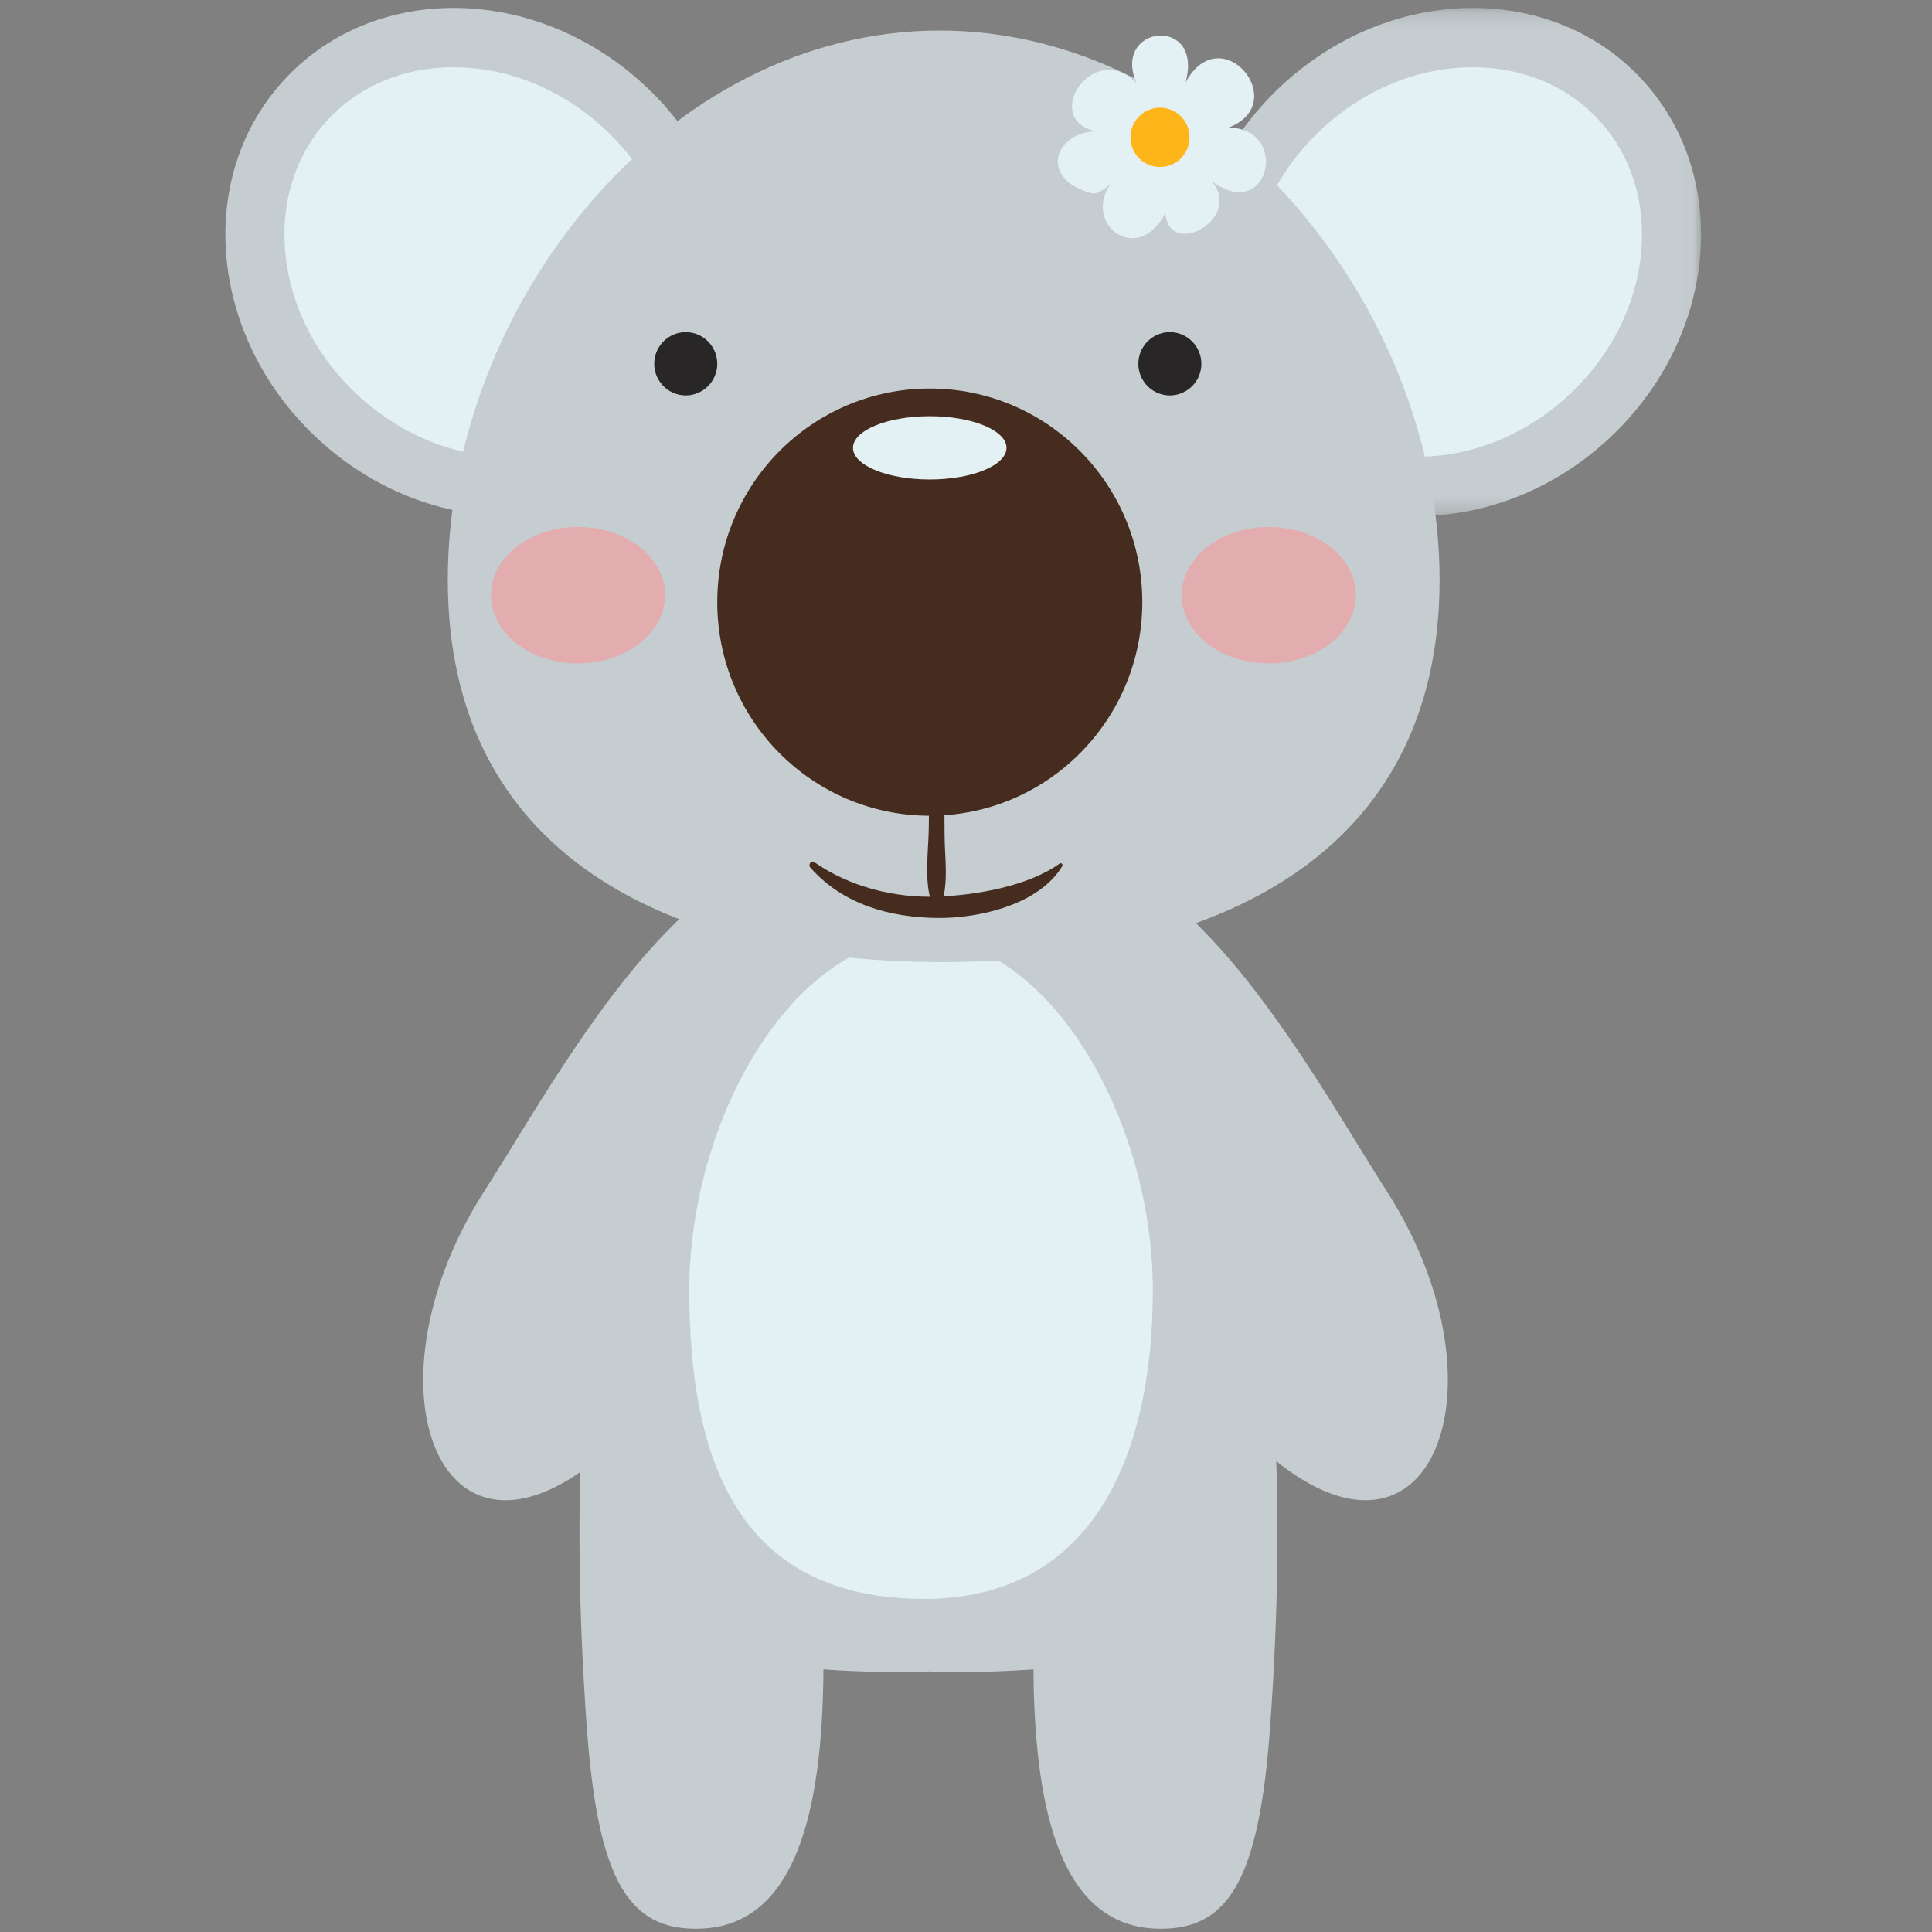 <svg width="120" height="120" viewBox="0 0 120 120" xmlns="http://www.w3.org/2000/svg" xmlns:xlink="http://www.w3.org/1999/xlink"><rect x="0" y="0" width="120" height="120" fill="#808080" stroke="none"/><defs><path id="a" d="M.192.201h31.761v31.56H.192z"/></defs><g fill="none" fill-rule="evenodd"><path d="M72.884 41.357a15.822 15.822 0 0 1-7.8 9.926 2.52 2.52 0 0 1 .794-.127c.92 0 1.774.503 2.23 1.314a2.59 2.59 0 0 1-.032 2.595c-1.95 3.257-6.458 4.413-9.726 4.413l-.14-.001c-4.109-.041-7.466-1.411-9.714-3.962a2.695 2.695 0 0 1-.43-2.878 2.663 2.663 0 0 1 2.002-1.546 15.796 15.796 0 0 1-7.624-10.424c-1.408 1.805-3.814 2.999-6.543 2.999-4.332 0-7.855-3.004-7.855-6.697s3.523-6.697 7.855-6.697c2.831 0 5.31 1.288 6.694 3.209 1.736-6.782 7.872-11.807 15.155-11.807 7.022 0 12.977 4.673 14.952 11.086 1.44-1.516 3.64-2.488 6.103-2.488 4.33 0 7.855 3.004 7.855 6.697s-3.524 6.697-7.855 6.697c-2.363 0-4.48-.898-5.92-2.309" fill="#FFF"/><path d="M61.151 52.875c1.367-.285 2.518-.717 3.241-1.238l.02-.015c-1.03.491-2.125.872-3.267 1.127l.006.126m-6.275-.017c.098.026.197.05.297.074v-.022a15.712 15.712 0 0 1-.297-.052" fill="#FFF"/><path d="M64.392 51.637c-.723.522-1.874.953-3.24 1.238l-.007-.126a15.423 15.423 0 0 0 3.267-1.126.261.261 0 0 0-.02.014m-9.516 1.22c.099.02.198.037.297.054l-.001.022a9.247 9.247 0 0 1-.296-.076M86.66 36.97c0-3.693-3.524-6.697-7.856-6.697-2.462 0-4.66.972-6.103 2.488-1.974-6.414-7.93-11.086-14.95-11.086-7.284 0-13.42 5.025-15.157 11.807-1.382-1.921-3.862-3.21-6.693-3.21-4.331 0-7.855 3.005-7.855 6.698 0 3.693 3.524 6.697 7.855 6.697 2.729 0 5.134-1.194 6.543-3a15.798 15.798 0 0 0 7.624 10.425 2.66 2.66 0 0 0-2.001 1.546 2.696 2.696 0 0 0 .43 2.878c2.246 2.55 5.604 3.92 9.712 3.962h.14c3.268 0 7.777-1.155 9.727-4.412a2.593 2.593 0 0 0 .032-2.595 2.569 2.569 0 0 0-2.23-1.314c-.273 0-.54.043-.794.127a15.822 15.822 0 0 0 7.8-9.926c1.442 1.411 3.558 2.309 5.92 2.309 4.332 0 7.856-3.004 7.856-6.697" fill="#FFF"/><path d="M86.163 74.032c-5.937-9.316-14.192-25.384-26.966-21.55-.523.006-1.031.035-1.529.079-.167-.015-.337-.025-.506-.036-12.856-3.997-21.149 12.157-27.11 21.507-7.349 11.53-3.183 23.78 5.994 17.397-.138 4.931-.007 10.264.411 15.966.699 9.513 2.647 12.546 7.055 12.398 5.91-.197 7.577-7.296 7.632-16.105 1.519.113 3.136.164 4.851.164.564 0 1.12-.016 1.673-.037.552.021 1.108.037 1.673.037a65.63 65.63 0 0 0 4.851-.164c.055 8.81 1.722 15.908 7.632 16.105 4.406.148 6.356-2.885 7.054-12.398.439-5.963.562-11.524.391-16.642 9.8 7.848 14.481-4.82 6.894-16.72" fill="#C5CDD0"/><path d="M71.604 80.12c0 10.599-3.93 19.299-14.396 19.19-11.346-.116-14.395-8.591-14.395-19.19 0-10.6 6.445-21.848 14.395-21.848 7.95 0 14.396 11.249 14.396 21.848" fill="#E3F1F4"/><path d="M39.857 5.132c6.824 6.172 7.89 16.163 2.38 22.315-5.51 6.153-15.507 6.136-22.332-.036-6.824-6.173-7.89-16.163-2.38-22.315 5.51-6.153 15.508-6.137 22.332.036" fill="#C5CDD0"/><path d="M31.59 28.366c-3.32 0-6.598-1.312-9.231-3.694-2.628-2.377-4.27-5.51-4.623-8.82-.337-3.16.556-6.104 2.514-8.291 1.955-2.182 4.767-3.384 7.922-3.384 3.32 0 6.598 1.312 9.232 3.694 2.628 2.377 4.27 5.509 4.622 8.82.337 3.16-.556 6.104-2.514 8.291-1.955 2.182-4.768 3.384-7.921 3.384" fill="#E3F1F4"/><g transform="translate(73.702 .29)"><mask id="b" fill="#fff"><use xlink:href="#a"/></mask><path d="M6.097 4.842c-6.824 6.172-7.89 16.163-2.38 22.315 5.51 6.152 15.508 6.136 22.332-.037 6.824-6.172 7.89-16.163 2.38-22.315-5.51-6.152-15.508-6.137-22.332.037" fill="#C5CDD0" mask="url(#b)"/></g><path d="M88.066 28.366c3.32 0 6.597-1.312 9.232-3.694 2.627-2.377 4.27-5.51 4.622-8.82.337-3.16-.556-6.104-2.515-8.291-1.953-2.182-4.767-3.384-7.921-3.384-3.32 0-6.598 1.312-9.232 3.694-2.628 2.377-4.269 5.509-4.622 8.82-.337 3.16.556 6.104 2.515 8.291 1.954 2.182 4.767 3.384 7.92 3.384" fill="#E3F1F4"/><path d="M58.545 59.756c-17.012 0-30.732-6.648-30.732-23.744S41.35 1.897 58.361 1.897c17.011 0 31.055 17.019 31.055 34.115 0 17.096-13.861 23.744-30.871 23.744z" fill="#C5CDD0"/><path d="M70.95 37.4c0 7.326-5.909 13.267-13.2 13.267-7.29 0-13.2-5.94-13.2-13.267 0-7.327 5.91-13.267 13.2-13.267 7.291 0 13.2 5.94 13.2 13.267" fill="#462C1F"/><path d="M57.951 46.672c-.235 1.55-.252 3.105-.262 4.671-.01 1.52-.332 3.423.221 4.863.101.265.434.265.535 0 .494-1.286.233-2.914.225-4.27-.012-1.762-.002-3.518-.266-5.264-.035-.226-.419-.226-.453 0" fill="#462C1F"/><path d="M50.329 53.885c2.02 2.292 4.936 3.103 7.905 3.133 2.577.027 6.312-.827 7.745-3.222.058-.096-.062-.232-.16-.161-1.965 1.418-5.223 1.97-7.585 2.056-2.668.096-5.448-.603-7.65-2.136-.206-.143-.405.16-.255.33" fill="#462C1F"/><path d="M41.31 36.969c0 2.34-2.422 4.238-5.409 4.238-2.988 0-5.408-1.898-5.408-4.238 0-2.341 2.42-4.238 5.408-4.238 2.987 0 5.409 1.897 5.409 4.238m42.903 0c0 2.34-2.422 4.238-5.409 4.238-2.987 0-5.408-1.898-5.408-4.238 0-2.341 2.42-4.238 5.408-4.238 2.987 0 5.41 1.897 5.41 4.238" fill="#E3ACAF"/><path d="M42.593 24.562a1.963 1.963 0 0 1-1.956-1.966c0-1.083.878-1.965 1.956-1.965 1.079 0 1.955.882 1.955 1.965a1.962 1.962 0 0 1-1.955 1.966m30.069 0a1.963 1.963 0 0 1-1.956-1.966c0-1.083.877-1.965 1.956-1.965s1.956.882 1.956 1.965a1.963 1.963 0 0 1-1.956 1.966" fill="#282626"/><path d="M62.515 27.818c0 1.085-2.134 1.965-4.767 1.965-2.633 0-4.767-.88-4.767-1.965 0-1.086 2.134-1.966 4.767-1.966 2.633 0 4.767.88 4.767 1.966m5.581-19.66c-3.517-.705-.164-5.777 2.497-2.988-1.57-3.619 4.188-4.246 3.047-.061 2.213-4.048 6.622 1.283 2.678 2.814 3.84.065 2.5 5.972-1.05 3.33 1.94 2.363-2.672 4.85-2.878 1.983-1.822 3.387-5.2.558-3.369-1.856-.536.49-.943.697-1.22.624-3.288-.87-2.342-3.8.295-3.846z" fill="#E3F1F4"/><path d="M73.884 8.53a1.838 1.838 0 0 1-1.833 1.843 1.838 1.838 0 0 1-1.833-1.843c0-1.017.82-1.842 1.833-1.842 1.012 0 1.833.825 1.833 1.842" fill="#FEB51A"/></g></svg>